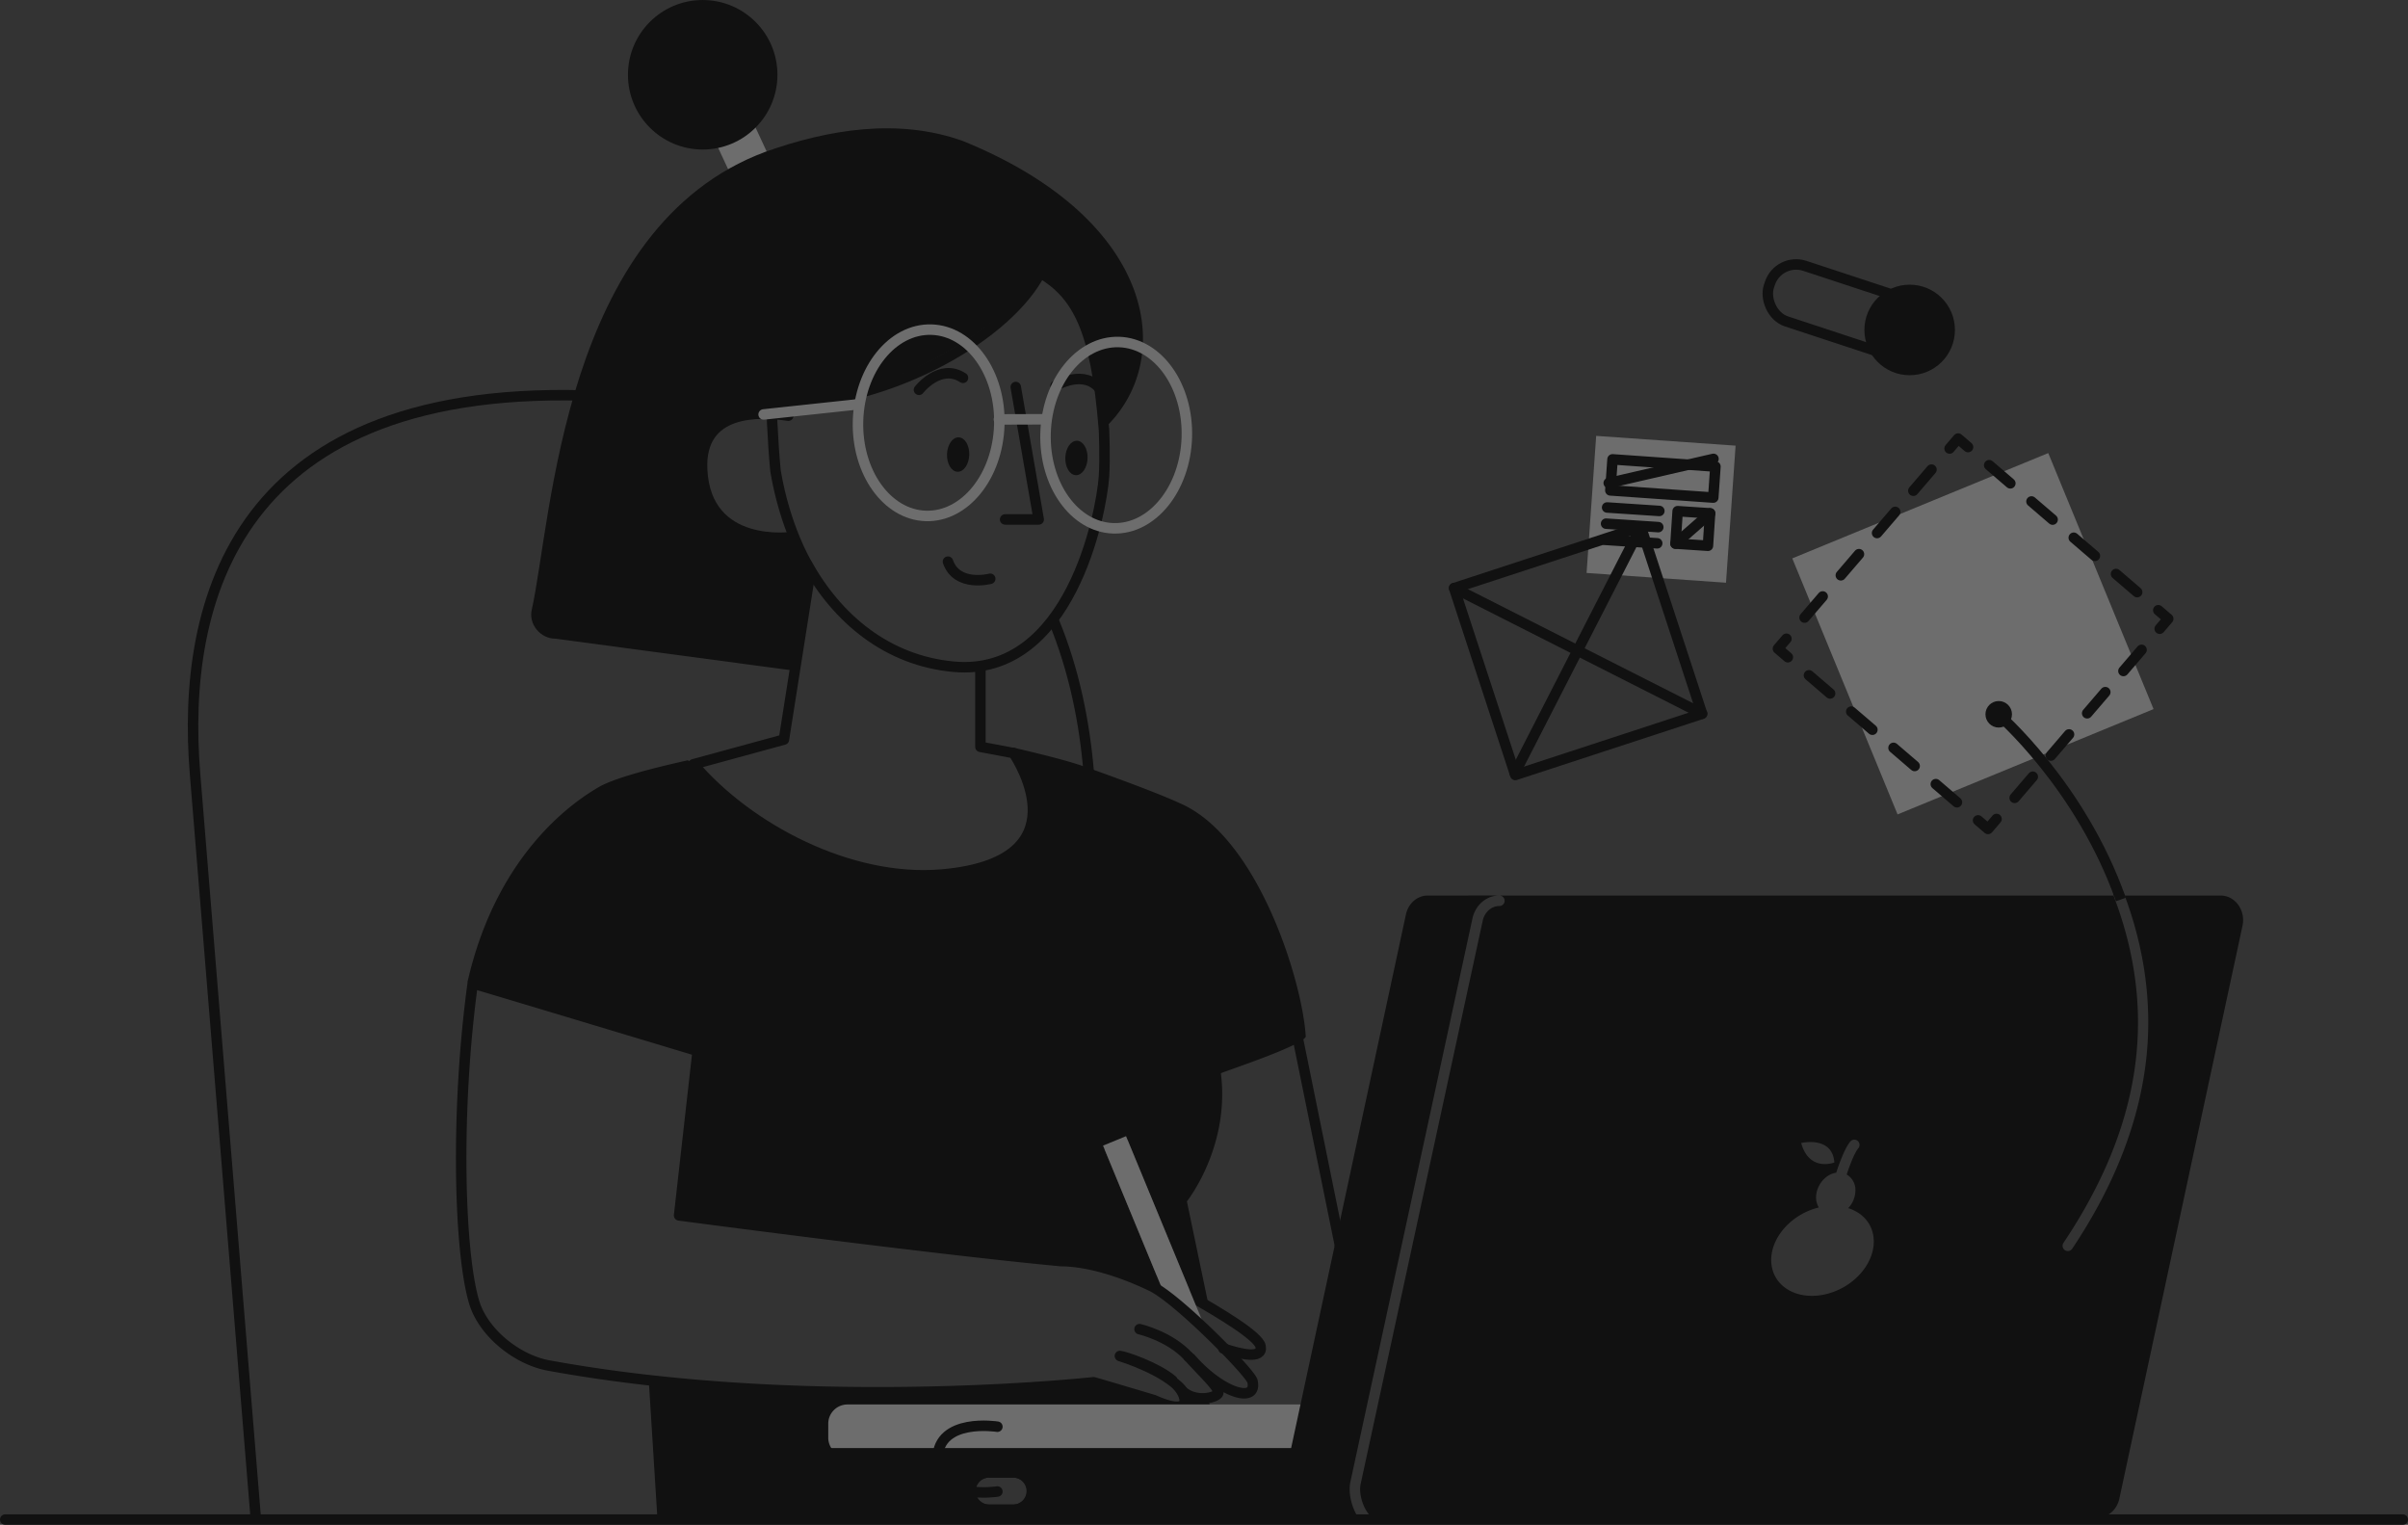 <svg xmlns="http://www.w3.org/2000/svg" viewBox="0 0 1378.26 872.6"><rect x="0" y="0" width="1378.26" height="872.6" fill="#333333" stroke="none"/><defs><style>.cls-1,.cls-4,.cls-6,.cls-7{fill:none;}.cls-1,.cls-5,.cls-6,.cls-7{stroke:#111;}.cls-1,.cls-4,.cls-5,.cls-6{stroke-linecap:round;}.cls-1,.cls-4,.cls-5,.cls-6,.cls-7{stroke-linejoin:round;stroke-width:6px;}.cls-2{fill:#111;}.cls-3{fill:#6d6d6d;}.cls-4{stroke:#6d6d6d;}.cls-5{fill:#fff;}.cls-6{stroke-dasharray:15.94 15.94;}</style></defs><g id="Layer_2" data-name="Layer 2"><g id="outline_III" data-name="outline III"><line id="hand_II" data-name="hand II" class="cls-1" x1="734.32" y1="552.35" x2="775.1" y2="752.88"/><g id="chair"><path class="cls-1" d="M624.2,454.91l-1-12.35c-2.29-28.07-8.14-58.67-20.3-87.79"/><path class="cls-1" d="M343.24,226.65c-209.52-9.43-239.57,118.49-231.63,215.91l34.62,424.32"/></g><g id="shirt"><path class="cls-2" d="M707,820.19a1.37,1.37,0,0,1-2,0l-10.3-10.9-3.79-9.2c-4.3.57-9.93-.14-14.16-4h0l-2.1-2.2c5.82,7.5,6,16.43-14.19,7.4,0,0-33.87-10.11-34.6-10.2,0,0-123.33,13.63-254.53-1.2l4.93,78.77,341.06,1.05ZM579.85,861H566.19a7.7,7.7,0,1,1,0-15.39h13.66a7.7,7.7,0,1,1,0,15.39Zm0-36.86H566.19a7.7,7.7,0,1,1,0-15.4h13.66a7.7,7.7,0,1,1,0,15.4Z"/><path class="cls-2" d="M580.08,430.94c3.26,4.69,40,62.46-40.94,69.51-52.78,4.6-111-26.37-142.29-63.08,0,0-3-2.27-3.2-2.27-21.58,4.79-42.55,10.37-51.17,15.46-10,5.92-57.41,34.56-74.88,111.34-.07.07,2.89.83,3,.91-.06-.19,128.74,38.65,128.74,38.65l-10.61,94.1s143.86,19.11,217.45,26.05l0,0,.78.1c11.61,0,24,3.24,34.19,6.86a166.16,166.16,0,0,1,22.63,5.64l-31.56-76.41,13.17-5.41,37.21,90.1c3,1.72,6.19,3.55,9.35,5.42l-12.61-60.41s21.79-27.22,20.11-65.58q-.17-3.79-.65-7.71c.21-.52,46-15.42,48.57-20.91C745.6,562,720.16,479,675.34,459.68,661,453,626.66,440.74,619.65,438.35c-10-3.42-24.25-6.89-39.76-10.55"/></g><g id="head"><g id="hair"><rect class="cls-3" x="415.74" y="70.62" width="24.29" height="42.77" transform="translate(854.7 -4.86) rotate(155.08)"/><circle class="cls-2" cx="402.2" cy="42.79" r="42.78"/><path id="hair-2" data-name="hair" class="cls-2" d="M551,80.64C514,67.47,474.34,74,438.13,86.87,321.92,130,315.81,297.88,304.34,349.06c-1.84,8.19,5,16.48,13.6,16.45l137.22,18.37,6.54-61.44s-4.79-11.85-8.66-21.55l.19,6.45s-49.13,7.12-51.35-38.6C400.49,240.19,423.52,236,441,236.83c-.14-3-.19-4.74-.18-4.7s0,0,0,0c63.64-2.37,136.49-43.32,154.25-78.21,21.15,12.58,32.13,34.11,36.73,91.52h0C672.92,207.37,663.73,126.4,551,80.64Z"/></g><path id="ear" class="cls-1" d="M453.23,307.34s-49.13,7.12-51.35-38.6c-1.69-34.68,32.64-33.46,49.32-30.85"/><path id="face" class="cls-1" d="M631.83,245.42h0c-4.6-57.41-15.25-76.77-36.41-89.35-17.48,34.34-82,74.31-153,76-1.37,8-.32.86-.46,9.59.44,9,1.07,19.26,1.92,27.86,5.48,32.53,17.82,52.88,17.82,52.88v0c17.47,31.69,46.12,55.7,84.25,59.16,66.55,6,84.39-87.74,85.91-108.55.75-10.32,0-27.69,0-27.69Z"/><polyline id="nose" class="cls-1" points="575.3 297.26 594.52 297.27 581.39 221.49"/><path id="brow_II" data-name="brow II" class="cls-1" d="M526,223.08s12-15.51,25.19-6.86"/><path id="mouth" class="cls-1" d="M566.77,331.21s-19,5.05-24.19-9.8"/><path id="brow" class="cls-1" d="M604.16,220.78s16.73-10.25,26,2.49"/><ellipse id="eye_II" data-name="eye II" class="cls-2" cx="548.42" cy="260.14" rx="9.86" ry="6.37" transform="translate(269.47 799.23) rotate(-88.02)"/><ellipse id="eye" class="cls-2" cx="616.14" cy="262.09" rx="9.86" ry="6.37" transform="translate(332.9 868.8) rotate(-88.02)"/><g id="glasses"><ellipse id="elipse" class="cls-4" cx="531.5" cy="241.93" rx="53.33" ry="40.45" transform="translate(273.49 765.81) rotate(-88.25)"/><ellipse id="elipse-2" data-name="elipse" class="cls-4" cx="638.84" cy="249.02" rx="53.33" ry="40.45" transform="translate(370.46 879.97) rotate(-88.25)"/><line id="line" class="cls-4" x1="597.14" y1="239.94" x2="571.75" y2="240.02"/><line id="line-2" data-name="line" class="cls-4" x1="491.51" y1="231.34" x2="437.07" y2="237.17"/></g></g><g id="hand"><path id="finger" class="cls-1" d="M632.84,725.7c14.43,2.13,34.34,8,48.89,16.29,16.83,9.54,38.66,22.66,39.78,28.44,1.54,7.86-12.1,4.32-21.27,1.28"/><polyline id="pencil" class="cls-3" points="690.22 760.9 644.51 650.2 631.34 655.61 666.94 741.82"/><path class="cls-1" d="M716.88,790.45c-1.09-4.87-42.54-47-57.67-54.36-9.8-4.75-32.14-14.36-52.28-14.41l-.78-.1,0,0c-73.59-6.94-217.45-26.05-217.45-26.05l10.61-94.1s-128.8-38.84-128.74-38.65c-9.9,72.58-7.86,153.28.79,182.34,5.24,17.58,24.57,33,42.61,36.31,150.09,27.49,311.91,9.6,311.91,9.6.73.1,34.6,10.21,34.6,10.21,20.85,9.35,20-.55,13.56-8.18a26.81,26.81,0,0,1,2.73,3c7.22,6.61,18.53,4,20.3,1.55s-6.19-9.66-16.7-21.09l1.26.93C699.05,797.51,719.79,803.41,716.88,790.45Z"/><path class="cls-5" d="M676.8,796.06C667.49,784,641,776,641,776c3,.29,21.2,6.43,30.06,14"/><path class="cls-5" d="M652.23,760.63s17.3,4,27.92,15.62"/></g><g id="computer"><path id="graphic_tablet" data-name="graphic tablet" class="cls-3" d="M752.23,803.74H485.06a11,11,0,0,0-11,11v8a11,11,0,0,0,11,11H752.23a11,11,0,0,0,11-11v-8A11,11,0,0,0,752.23,803.74Z"/><path class="cls-2" d="M817.19,512.49c-6,0-11.12,4.49-12.49,10.86L739,828.69H456S448.23,869,493.77,869c18.92,0,144.06-.09,283.91-.19-4.08-5.88-6.11-14.52-4.76-20.79l69.85-322.33c1.67-7.79,8-13.23,15.42-13.23ZM587.55,853.29a7.69,7.69,0,0,1-7.7,7.7H566.19a7.7,7.7,0,0,1-7.7-7.7h0a7.69,7.69,0,0,1,7.7-7.69h13.66a7.69,7.69,0,0,1,7.7,7.69Z"/><path id="cabel" class="cls-1" d="M570.87,816.46s-33.68-5.39-34.28,18.22h0v.65h0c.6,23.61,34.28,18.22,34.28,18.22"/></g><g id="layout"><rect class="cls-3" x="909.9" y="247.89" width="79.8" height="78.44" transform="matrix(1, 0.07, -0.07, 1, 21.05, -62.14)"/><rect class="cls-1" x="959.6" y="293.11" width="18.61" height="18.61" transform="translate(22.1 -63.37) rotate(3.79)"/><line class="cls-1" x1="978.8" y1="293.8" x2="959.03" y2="311.09"/><rect class="cls-1" x="921.31" y="260.64" width="58.9" height="17.75" transform="matrix(1, 0.07, -0.07, 1, 19.89, -62.25)"/><line class="cls-1" x1="918.65" y1="308.94" x2="948.54" y2="310.92"/><line class="cls-1" x1="919.26" y1="299.68" x2="949.15" y2="301.66"/><line class="cls-1" x1="919.86" y1="290.42" x2="949.76" y2="292.4"/><line class="cls-1" x1="920.78" y1="276.42" x2="980.73" y2="262.6"/></g><g id="button"><rect class="cls-1" x="1010.14" y="162.42" width="102.75" height="33.48" rx="15.83" transform="translate(109.33 -323.09) rotate(18.23)"/><circle class="cls-2" cx="1093.03" cy="188.82" r="25.91"/></g><g id="square"><rect class="cls-3" x="1050.1" y="283.45" width="158.43" height="158.43" transform="translate(1035.01 -819.7) rotate(67.64)"/><polyline class="cls-1" points="1142.76 468.67 1137.88 474.37 1132.18 469.48"/><line class="cls-6" x1="1120.09" y1="459.11" x2="1029.36" y2="381.29"/><polyline class="cls-1" points="1023.31 376.11 1017.62 371.22 1022.5 365.53"/><line class="cls-6" x1="1032.87" y1="353.43" x2="1110.69" y2="262.7"/><polyline class="cls-1" points="1115.88 256.66 1120.76 250.96 1126.45 255.84"/><line class="cls-6" x1="1138.55" y1="266.22" x2="1229.28" y2="344.03"/><polyline class="cls-1" points="1235.33 349.22 1241.02 354.1 1236.14 359.8"/><line class="cls-6" x1="1225.76" y1="371.89" x2="1147.95" y2="462.62"/><path class="cls-7" d="M1143.57,408.65s47.33,40.73,70.34,106.1"/><circle class="cls-2" cx="1144" cy="408.77" r="7.59"/><path class="cls-2" d="M1271,512.49H1216.1c11.22,30.13,15.48,60.59,12.64,90.57-3.51,37-17.87,74.5-42.68,111.55a3,3,0,1,1-5-3.34c44.74-66.82,54.18-131.66,28.85-198.22a2.91,2.91,0,0,1-.15-.56H858.2a3,3,0,0,1,0,6c-4.55,0-8.49,3.49-9.56,8.49L778.78,849.32c-1.07,5,1,12.63,4.53,17a10.19,10.19,0,0,0,2.77,2.46c194.83-.13,414.48-.3,414.48-.3,6,0,11.12-4.5,12.49-10.86l70.49-327.83C1285.45,521,1279.33,512.49,1271,512.49ZM1049.93,665.25s-14.26,5.71-19-11.13C1030.9,654.12,1048.78,649.78,1049.93,665.25Zm14.26,64.34c-11.29,12-29.88,15.61-41.51,8s-11.91-23.57-.62-35.61A38.71,38.71,0,0,1,1041,691a11.24,11.24,0,0,1-1.54-5.67c0-6.7,5-13.06,11.19-14.19l.33,0c1.61-4.9,4.9-14.14,8.07-17.88a3,3,0,1,1,4.58,3.88c-2.2,2.58-4.94,9.9-6.65,15a10.17,10.17,0,0,1,5,9.13,15,15,0,0,1-4.12,10.11,23.48,23.48,0,0,1,5.74,2.67C1075.22,701.62,1075.49,717.56,1064.19,729.59Z"/><path class="cls-2" d="M1215.53,510.91a3,3,0,0,0-5.76,1.58h6.33C1215.91,512,1215.73,511.44,1215.53,510.91Z"/></g><g id="picture"><rect class="cls-1" x="847" y="316.21" width="112.51" height="112.51" transform="translate(-71.06 299.63) rotate(-18.13)"/><line class="cls-5" x1="867" y1="442.5" x2="939.21" y2="301.49"/><line class="cls-5" x1="832.29" y1="336.51" x2="974.23" y2="408.42"/></g><line id="line-3" data-name="line" class="cls-1" x1="3" y1="869.6" x2="1375.26" y2="869.6"/><polygon class="cls-2" points="674.08 793.09 674.08 793.09 674.08 793.09 674.08 793.09"/><path class="cls-2" d="M675.39,794.43l.21.22Z"/><path class="cls-2" d="M681.9,778.14l-.3-.74-1.2-.88Z"/><path class="cls-2" d="M641,776s21,6.34,32.22,16.23L671,790C662.15,782.46,643.92,776.32,641,776Z"/><path class="cls-2" d="M673.17,792.26l1.53,1.61q-.3-.39-.63-.78C673.78,792.81,673.48,792.54,673.17,792.26Z"/><path class="cls-2" d="M674.07,793.09c.46.44.9.89,1.32,1.34C675,794,674.53,793.53,674.07,793.09Z"/><path class="cls-2" d="M676.79,796.06c-.37-.48-.77-.95-1.19-1.41C676,795.11,676.42,795.58,676.79,796.06Z"/><path class="cls-2" d="M652.23,760.63l27.92,15.62C669.53,764.66,652.23,760.63,652.23,760.63Z"/><path id="neck" class="cls-1" d="M561.17,381.39v46l18.92,3.57c3.26,4.69,40,62.46-40.94,69.51-52.78,4.6-111-26.37-142.29-63.08l51.83-14.15,15.11-95.9"/></g></g></svg>